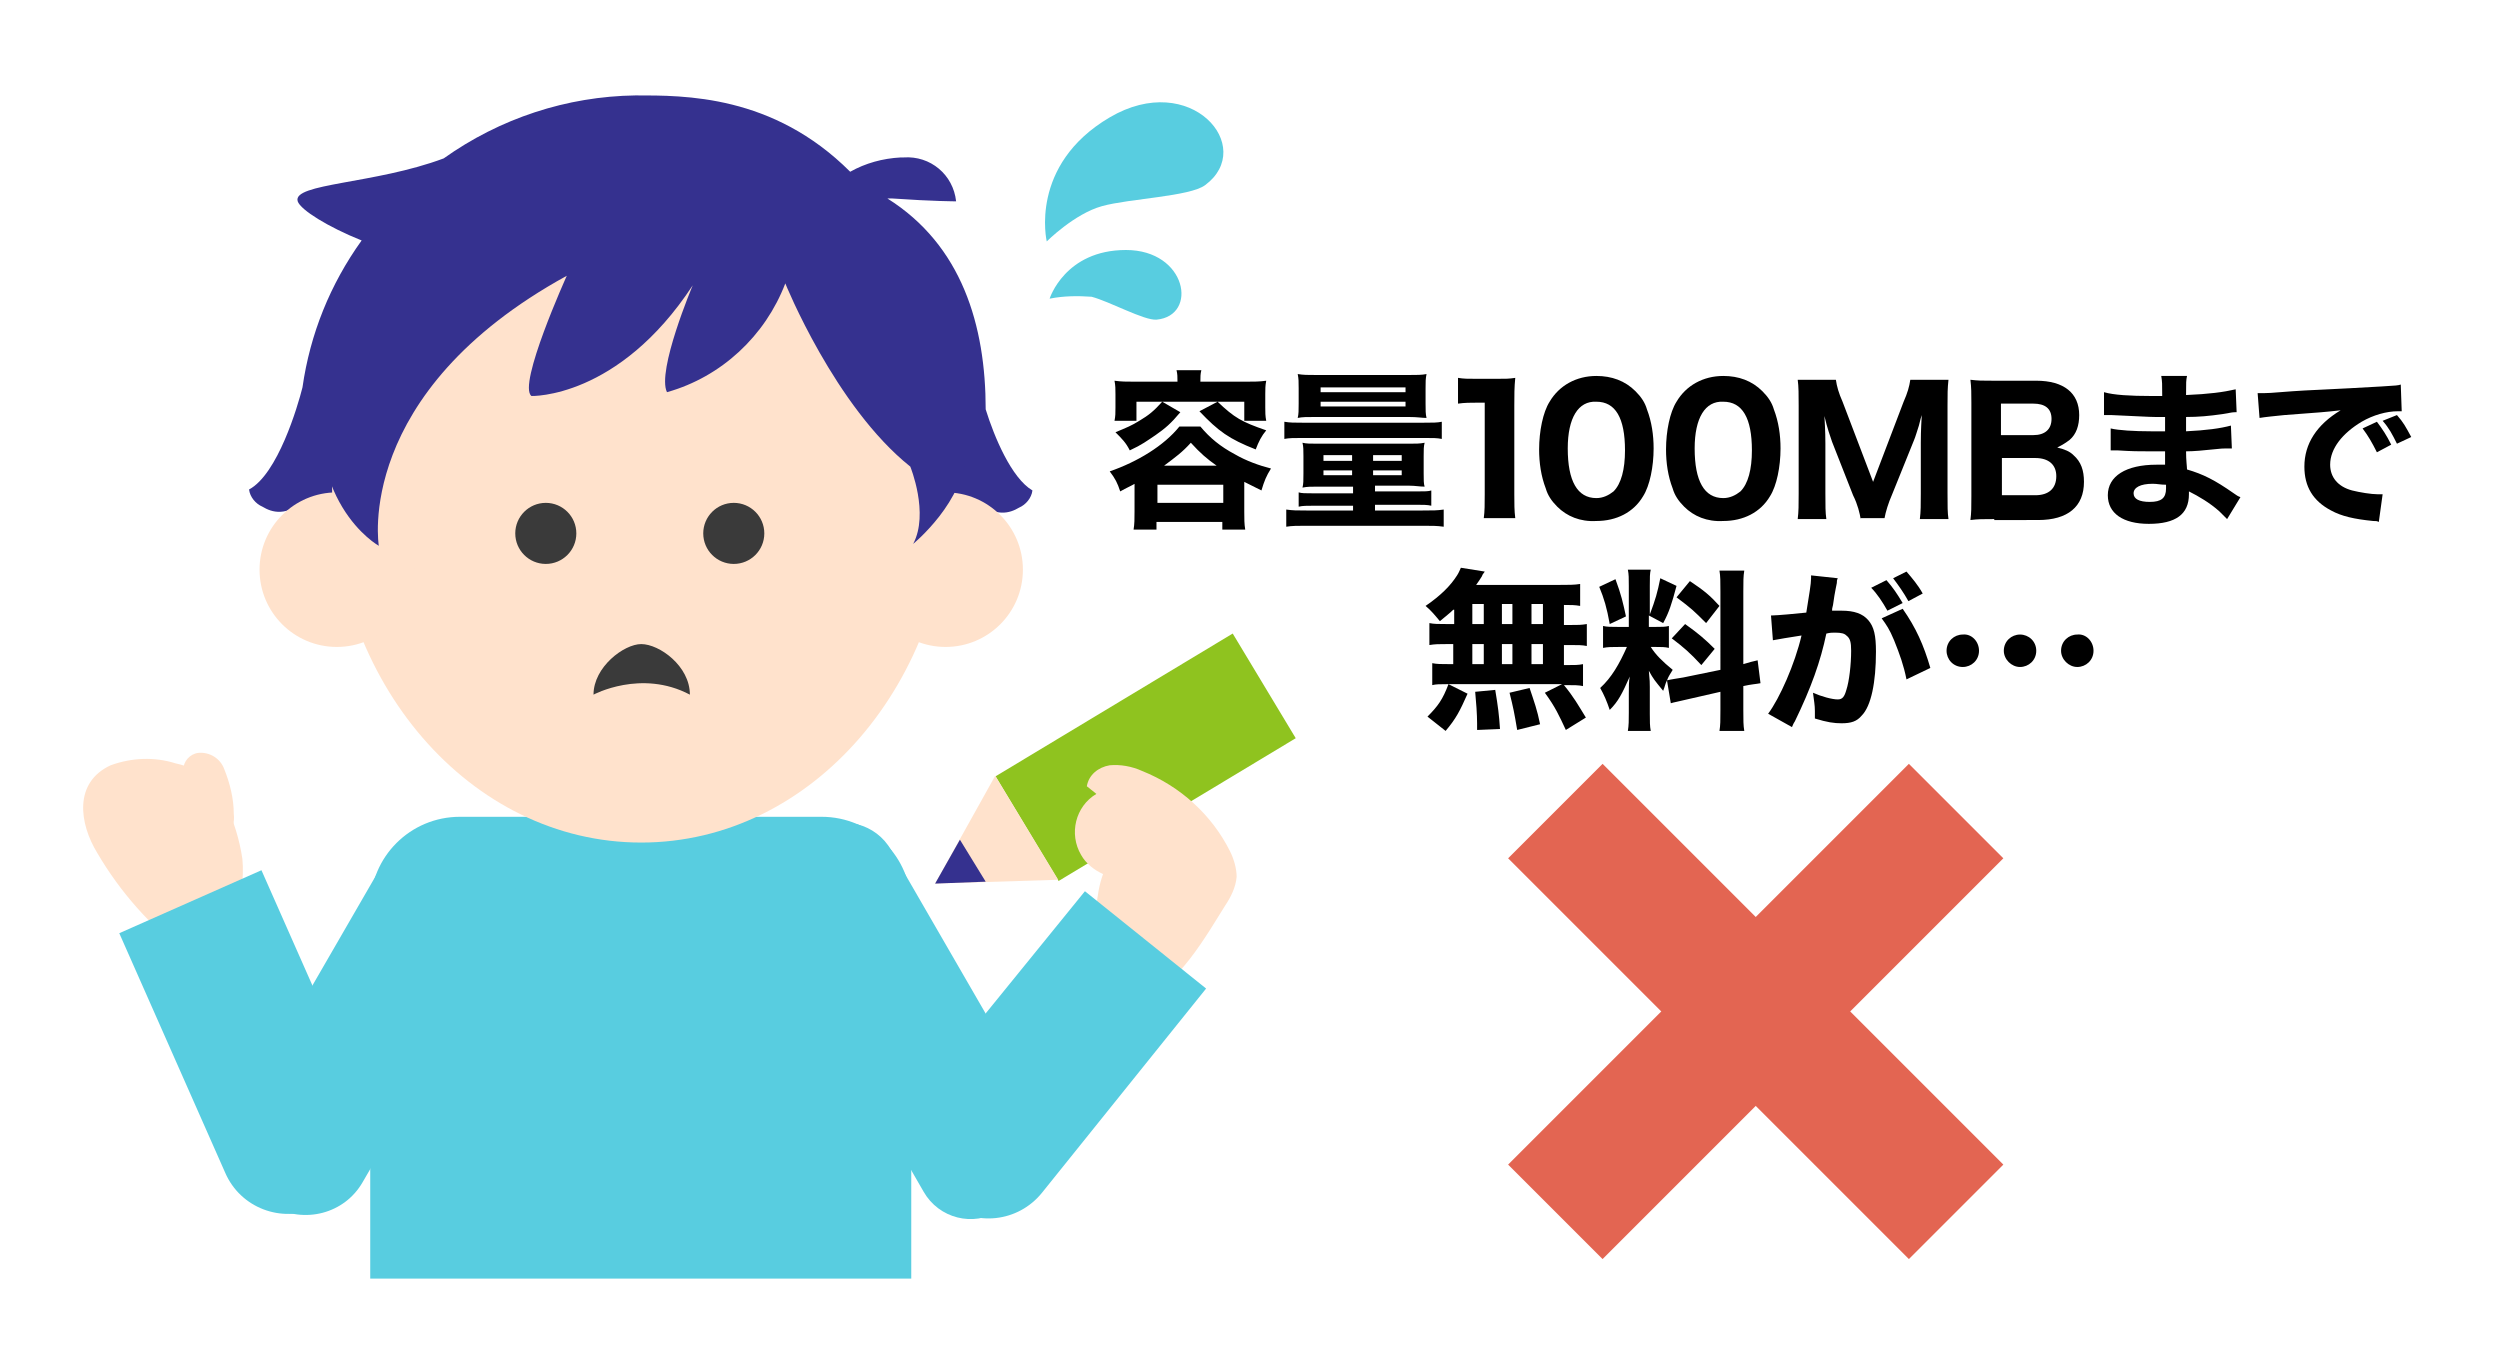 <?xml version="1.0" encoding="utf-8"?>
<!-- Generator: Adobe Illustrator 27.6.1, SVG Export Plug-In . SVG Version: 6.00 Build 0)  -->
<svg version="1.1" id="レイヤー_1" xmlns="http://www.w3.org/2000/svg" xmlns:xlink="http://www.w3.org/1999/xlink" x="0px"
	 y="0px" width="262px" height="141px" viewBox="0 0 262 141" style="enable-background:new 0 0 262 141;" xml:space="preserve">
<style type="text/css">
	.st0{fill:#58CDE0;}
	.st1{fill:#35318F;}
	.st2{fill:#FFE2CC;}
	.st3{fill:#3A3A3A;}
	.st4{fill:#8FC31F;}
	.st5{fill:none;stroke:#E36552;stroke-width:14;stroke-miterlimit:10;}
	.st6{enable-background:new    ;}
</style>
<g>
	<path class="st0" d="M48.2,85.6h37.9c5.2,0,9.4,4.2,9.4,9.4v39l0,0H38.8l0,0V95C38.8,89.8,43,85.6,48.2,85.6z"/>
	<path class="st0" d="M25.1,116.5l15.2-26.3c1.9-3.3,6.1-4.4,9.5-2.5l0.9,0.5c3.3,1.9,4.4,6.1,2.5,9.5L38,123.9
		c-1.9,3.3-6.1,4.4-9.5,2.5l-0.9-0.5C24.3,124,23.2,119.8,25.1,116.5z"/>
	<path class="st1" d="M103.3,42.9c0-8.8-2.5-17.2-10.3-22.1c0.2,0,0.3,0,0.5,0c4.3,0.3,6.7,0.3,6.7,0.3c-0.3-2.8-2.7-4.8-5.5-4.6
		c-0.1,0-0.2,0-0.3,0c-1.9,0.1-3.7,0.6-5.3,1.5c-8.1-8.1-17.4-8-22.5-8c-7.2,0.1-14.2,2.4-20.1,6.6c-7.2,2.7-15.9,2.6-15.3,4.5
		c0.3,0.9,3.2,2.7,6.7,4.1c-3.3,4.6-5.4,9.8-6.2,15.4c-0.5,2-2.6,9.1-5.6,10.7c0.1,0.8,0.7,1.5,1.4,1.8c1,0.6,2.5,1.1,4.6-0.8
		c2.5,11.3,13.5,21.7,18.2,24.7s16.3-0.2,16.3-0.2s12.7,0.7,18.2-0.8s15.5-11.4,17.6-23.4l0,0c2,1.6,3.4,1.2,4.4,0.6
		c0.7-0.3,1.3-1,1.4-1.8C106,50.1,104.2,45.8,103.3,42.9z"/>
	<ellipse class="st2" cx="67.2" cy="50.8" rx="32.4" ry="37.5"/>
	<circle class="st2" cx="35.3" cy="59.7" r="8.1"/>
	<circle class="st2" cx="99.1" cy="59.7" r="8.1"/>
	<circle class="st3" cx="57.2" cy="55.9" r="3.2"/>
	<circle class="st3" cx="76.9" cy="55.9" r="3.2"/>
	<path class="st1" d="M39.7,57.2c0,0-2.7-16,19.7-28.3c0,0-5.2,11.5-3.7,12.6c0,0,9.1,0.3,16.9-11.6c0,0-3.8,9-2.7,11.2
		c5.7-1.6,10.3-5.9,12.4-11.4c0,0,5.2,12.9,13.1,19.2c0,0,2,4.9,0.3,8.1c0,0,5.5-4.5,5.5-9.7s-0.6-18.2-7.8-24.4S73.3,7.4,61,11.6
		s-24.4,13-27,27S39.7,57.2,39.7,57.2z"/>
	<path class="st3" d="M67.2,67.5c-1.8,0-5,2.4-5,5.3c0,0,5-2.7,10.1,0C72.3,69.8,69.1,67.5,67.2,67.5z"/>
	<path class="st2" d="M19.6,100c-3.8-2.9-7-6.5-9.4-10.6c-1.9-3.1-2.5-7.4,1.4-9.2c2.2-0.8,4.6-0.9,6.8-0.2c1.4,0.3,2.7,0.9,3.7,1.8
		c0.6,0.7,1.1,1.5,1.5,2.4c0.9,1.8,1.5,3.8,1.8,5.8c0.2,2-0.1,4.8-1.5,6.3s-4.1,1.7-5.8,3"/>
	<path class="st0" d="M12.5,97.8l14.9-6.6l0,0l11.1,25.1c1.6,3.6,0,7.9-3.6,9.5c0,0,0,0,0,0l-1.8,0.8c-3.6,1.6-7.9,0-9.5-3.7l0,0
		L12.5,97.8L12.5,97.8z"/>
	<path class="st2" d="M19.6,87.5c-1-2.2-0.7-4.5-0.4-6.8c0-0.9,0.7-1.7,1.6-1.8c1.2-0.1,2.3,0.6,2.7,1.7c0.6,1.5,1,3.1,1,4.7
		c0.1,0.8-0.1,1.6-0.6,2.1c-0.8,0.7-2,1.1-3.1,0.8v-0.7"/>
	<path class="st0" d="M109.7,25.3c0,0-1.9-8,6.6-13s15.4,3.1,10,7.1c-1.6,1.2-7.9,1.4-10.8,2.2S109.7,25.3,109.7,25.3z"/>
	<path class="st0" d="M110,31.3c0,0,1.6-5.1,8-5.1s7.6,6.9,3.2,7.3c-1.3,0.1-4.9-1.9-6.8-2.4C113,31,111.5,31,110,31.3z"/>
	<path class="st0" d="M96.8,124.9L80.5,96.6c-1.6-2.8-0.7-6.3,2.1-7.9l2.9-1.7c2.8-1.6,6.3-0.7,7.9,2.1l16.3,28.2
		c1.6,2.8,0.7,6.3-2.1,7.9l-2.9,1.7C102,128.6,98.4,127.7,96.8,124.9z"/>
	
		<rect x="105.5" y="72.9" transform="matrix(0.857 -0.516 0.516 0.857 -23.695 73.321)" class="st4" width="29" height="12.8"/>
	<polygon class="st2" points="98,92.6 110.9,92.2 104.3,81.3 	"/>
	<polygon class="st1" points="98,92.6 103.3,92.4 100.6,88 	"/>
	<path class="st2" d="M128.4,94.9c0.6-0.9,1.1-1.9,1.2-3c0-0.9-0.3-1.9-0.7-2.7c-1.9-3.8-5.2-6.8-9.2-8.4c-1.1-0.5-2.3-0.7-3.4-0.6
		c-1.2,0.2-2.2,1-2.4,2.2l1,0.8c-2.2,1.3-2.9,4.2-1.6,6.4c0.5,0.9,1.4,1.6,2.3,2c-0.4,1.1-0.6,2.3-0.7,3.5c-0.3,3.3,0.1,9.1,4.6,9.2
		C123,104.3,126.8,97.4,128.4,94.9z"/>
	<path class="st0" d="M113.7,93.4l12.7,10.2l0,0L109.2,125c-2.5,3.1-7,3.6-10.1,1.1c0,0,0,0,0,0l-1.6-1.3c-3.1-2.5-3.6-7-1.1-10.1
		c0,0,0,0,0,0L113.7,93.4L113.7,93.4z"/>
	<g>
		<line class="st5" x1="205" y1="85" x2="163" y2="127"/>
		<line class="st5" x1="163" y1="85" x2="205" y2="127"/>
	</g>
	<g class="st6">
		<path d="M119.1,50.6c-0.7,0.4-1,0.5-1.7,0.9c-0.3-0.9-0.5-1.3-1.1-2.1c2.9-1,5.7-2.7,7.3-4.7h2.2c1,1.2,2.1,2.1,3.6,2.9
			c1.2,0.7,2.6,1.2,3.8,1.5c-0.5,0.8-0.7,1.3-1,2.3c-0.8-0.4-0.8-0.4-1.8-0.9v3.1c0,0.8,0,1.3,0.1,1.9h-2.4v-0.8h-6.9v0.8h-2.4
			c0.1-0.6,0.1-1.1,0.1-1.9V50.6z M123.4,40c0-0.5,0-0.8-0.1-1.2h2.6c-0.1,0.4-0.1,0.7-0.1,1.2h4.8c0.8,0,1.4,0,2.1-0.1
			c-0.1,0.5-0.1,0.9-0.1,1.4v1.4c0,0.5,0,0.9,0.1,1.4h-2.3v-2h-11.3v2h-2.3c0.1-0.5,0.1-0.8,0.1-1.4v-1.4c0-0.5,0-0.9-0.1-1.4
			c0.7,0.1,1.3,0.1,2.1,0.1H123.4z M123.7,43.2c-1,1.2-1.6,1.7-2.6,2.4c-0.9,0.6-1.4,1-2.7,1.6c-0.4-0.8-0.8-1.2-1.5-1.9
			c1.2-0.5,1.7-0.7,2.5-1.2c1-0.6,1.5-1,2.4-2L123.7,43.2z M121.3,52.7h6.9v-1.9h-6.9V52.7z M127.5,48.8c-1-0.7-1.7-1.3-2.7-2.4
			c-0.9,1-1.6,1.5-2.8,2.4H127.5z M127.6,42.1c1.8,1.7,2.5,2.1,5.1,3c-0.5,0.6-0.8,1.2-1.1,2c-2.8-1.1-3.9-1.9-5.9-4L127.6,42.1z"/>
		<path d="M134.6,44.2c0.6,0.1,1,0.1,1.9,0.1h12.7c1,0,1.4,0,1.9-0.1v1.8c-0.5-0.1-0.9-0.1-1.8-0.1h-12.8c-0.9,0-1.4,0-1.9,0.1V44.2
			z M138.1,51c-0.7,0-1.1,0-1.6,0.1c0.1-0.4,0.1-0.7,0.1-1.5v-1.8c0-0.6,0-1-0.1-1.4c0.4,0.1,0.8,0.1,1.7,0.1h9.4
			c0.8,0,1.2,0,1.7-0.1c-0.1,0.4-0.1,0.7-0.1,1.4v1.8c0,0.7,0,1.1,0.1,1.4c-0.5,0-1-0.1-1.6-0.1h-3.6v0.6h4.4c0.8,0,1.2,0,1.5-0.1
			V53c-0.4-0.1-0.9-0.1-1.6-0.1h-4.3v0.6h5c1.1,0,1.5,0,2.2-0.1v1.8c-0.7-0.1-1.2-0.1-2.2-0.1h-12.2c-0.9,0-1.5,0-2.1,0.1v-1.8
			c0.7,0.1,1.1,0.1,2.1,0.1h4.9V53h-4.1c-0.7,0-1.2,0-1.6,0.1v-1.5c0.3,0.1,0.7,0.1,1.5,0.1h4.2V51H138.1z M137.9,43.7
			c-1,0-1.4,0-1.9,0.1c0.1-0.4,0.1-0.8,0.1-1.5v-1.6c0-0.7,0-1-0.1-1.5c0.6,0.1,1,0.1,2,0.1h9.6c0.9,0,1.4,0,1.9-0.1
			c-0.1,0.5-0.1,0.8-0.1,1.5v1.6c0,0.7,0,1.1,0.1,1.5c-0.5,0-0.9-0.1-1.9-0.1H137.9z M138.4,42.6h8.9v-0.5h-8.9V42.6z M138.4,41.1
			h8.9v-0.5h-8.9V41.1z M138.7,47.7v0.6h3v-0.6H138.7z M138.7,49.3v0.5h3v-0.5H138.7z M143.9,48.3h3v-0.6h-3V48.3z M143.9,49.8h3
			v-0.5h-3V49.8z"/>
		<path d="M152.8,39.6c0.6,0.1,1,0.1,2,0.1h2c1.1,0,1.3,0,2-0.1c-0.1,1-0.1,1.8-0.1,2.9v9.3c0,1,0,1.7,0.1,2.5h-3.3
			c0.1-0.7,0.1-1.5,0.1-2.5v-9.6h-0.8c-0.7,0-1.3,0-2,0.1V39.6z"/>
		<path d="M163.2,53.1c-0.6-0.6-1-1.2-1.2-1.9c-0.5-1.3-0.7-2.7-0.7-4.1c0-1.9,0.4-3.9,1.1-5c1-1.7,2.8-2.7,4.9-2.7
			c1.6,0,3,0.5,4.1,1.6c0.6,0.6,1,1.2,1.2,1.9c0.5,1.3,0.7,2.7,0.7,4.1c0,1.9-0.4,3.9-1.1,5c-1,1.7-2.8,2.6-4.9,2.6
			C165.6,54.7,164.2,54.1,163.2,53.1z M164.3,47c0,3.4,1,5.2,3,5.2c0.7,0,1.3-0.3,1.8-0.7c0.8-0.8,1.2-2.3,1.2-4.3
			c0-3.4-1-5.1-3-5.1C165.4,42,164.3,43.8,164.3,47z"/>
		<path d="M176.5,53.1c-0.6-0.6-1-1.2-1.2-1.9c-0.5-1.3-0.7-2.7-0.7-4.1c0-1.9,0.4-3.9,1.1-5c1-1.7,2.8-2.7,4.9-2.7
			c1.6,0,3,0.5,4.1,1.6c0.6,0.6,1,1.2,1.2,1.9c0.5,1.3,0.7,2.7,0.7,4.1c0,1.9-0.4,3.9-1.1,5c-1,1.7-2.8,2.6-4.9,2.6
			C178.9,54.7,177.5,54.1,176.5,53.1z M177.6,47c0,3.4,1,5.2,3,5.2c0.7,0,1.3-0.3,1.8-0.7c0.8-0.8,1.2-2.3,1.2-4.3
			c0-3.4-1-5.1-3-5.1C178.7,42,177.6,43.8,177.6,47z"/>
		<path d="M195,54.4c-0.1-0.6-0.3-1.5-0.8-2.5l-2.2-5.6c-0.2-0.6-0.5-1.4-0.8-2.7c0.1,1.7,0.1,2.5,0.1,2.9v5.2c0,1.3,0,2,0.1,2.7h-3
			c0.1-0.8,0.1-1.5,0.1-2.7v-9.2c0-1.1,0-2-0.1-2.7h4c0.1,0.7,0.3,1.4,0.7,2.3l3.2,8.4l3.2-8.4c0.4-0.9,0.6-1.6,0.7-2.3h4
			c-0.1,0.9-0.1,1.5-0.1,2.7v9.2c0,1.4,0,2,0.1,2.7h-3c0.1-0.8,0.1-1.5,0.1-2.7v-5.3c0-0.4,0-1.2,0.1-2.9c-0.1,0.3-0.1,0.3-0.3,1.1
			c-0.1,0.3-0.4,1.3-0.5,1.5l-2.3,5.7c-0.4,0.9-0.7,1.9-0.8,2.5H195z"/>
		<path d="M209,54.4c-1.2,0-1.7,0-2.5,0.1c0.1-0.8,0.1-1.3,0.1-2.5v-9.8c0-0.9,0-1.6-0.1-2.4c0.9,0.1,1.1,0.1,2.4,0.1h4.5
			c2.9,0,4.5,1.3,4.5,3.6c0,1.1-0.3,2-1,2.6c-0.4,0.3-0.7,0.5-1.3,0.8c0.8,0.2,1.3,0.4,1.7,0.8c0.8,0.7,1.1,1.6,1.1,2.8
			c0,2.6-1.7,4-4.8,4H209z M213.1,45.6c1.2,0,1.9-0.6,1.9-1.7c0-1.1-0.7-1.6-1.9-1.6h-3.4v3.3H213.1z M209.7,51.9h3.6
			c1.4,0,2.2-0.7,2.2-2c0-1.2-0.8-1.9-2.2-1.9h-3.5V51.9z"/>
		<path d="M233.4,54.4c-0.4-0.4-0.5-0.5-0.8-0.8c-1-0.9-2.2-1.6-3.2-2.1c0,0.1,0,0.2,0,0.3c0,2.1-1.4,3.1-4.2,3.1
			c-2.7,0-4.3-1.1-4.3-3c0-2,1.9-3.2,5.1-3.2c0.3,0,0.5,0,0.9,0l0-1.4c-0.5,0-1.2,0-1.6,0c-1.2,0-1.8,0-3.4-0.1c-0.3,0-0.4,0-0.7,0
			l0-2.3c0.8,0.2,2.5,0.3,4.2,0.3c0.4,0,1,0,1.5,0l0-1v-0.5c-0.5,0-0.7,0-1,0c-0.7,0-2.2-0.1-4.6-0.2c-0.2,0-0.4,0-0.5,0
			c-0.1,0-0.2,0-0.3,0l0-2.4c1,0.3,2.8,0.4,4.9,0.4c0.2,0,0.8,0,1.2,0c0-1.3,0-1.5-0.1-2.1h2.7c-0.1,0.5-0.1,0.6-0.1,2
			c2.4-0.1,3.9-0.3,5.2-0.6l0.1,2.4c-0.4,0-0.4,0-1.5,0.2c-1.4,0.2-2.5,0.3-3.8,0.3c0,0.7,0,1.2,0,1.5c2.1-0.1,3.6-0.3,4.7-0.6
			l0.1,2.4c-0.1,0-0.1,0-0.4,0c0,0-0.1,0-0.3,0c-0.3,0-0.3,0-1.3,0.1c-0.9,0.1-2,0.2-2.8,0.2c0,1,0.1,1.6,0.1,1.9
			c1.7,0.5,2.9,1.1,4.9,2.5c0.3,0.2,0.4,0.3,0.7,0.4L233.4,54.4z M225.6,50.7c-1.3,0-2,0.4-2,1c0,0.6,0.6,0.9,1.7,0.9
			c1.2,0,1.7-0.4,1.7-1.4c0-0.1,0-0.4,0-0.4C226.4,50.8,226.1,50.7,225.6,50.7z"/>
		<path d="M236.6,41.2c0.4,0,0.6,0,0.7,0c0.3,0,0.5,0,3-0.2c1.2-0.1,4.3-0.2,9.3-0.5c1.6-0.1,1.7-0.1,2-0.2l0.1,2.8
			c-0.2,0-0.3,0-0.4,0c-1.2,0-2.6,0.4-3.8,1.1c-2,1.2-3.3,2.8-3.3,4.5c0,1.3,0.8,2.3,2.3,2.7c0.8,0.2,2,0.4,2.7,0.4
			c0.1,0,0.2,0,0.5,0l-0.4,2.9c-0.2-0.1-0.3-0.1-0.6-0.1c-2-0.2-3.3-0.5-4.4-1.1c-1.9-1-2.8-2.5-2.8-4.6c0-2.4,1.3-4.4,3.8-5.9
			c-1.8,0.2-1.9,0.2-5.9,0.5c-1,0.1-2,0.2-2.6,0.3L236.6,41.2z M249.1,47.4c-0.5-1-0.9-1.7-1.5-2.5l1.5-0.7c0.6,0.8,1,1.4,1.5,2.4
			L249.1,47.4z M251.2,46.5c-0.5-1-0.8-1.6-1.5-2.4l1.5-0.6c0.7,0.8,0.9,1.2,1.5,2.3L251.2,46.5z"/>
	</g>
</g>
<g>
	<g>
		<path d="M152.3,63.9c-0.4,0.4-0.7,0.6-1.4,1.2c-0.5-0.6-0.9-1.1-1.5-1.6c1.6-1.1,2.6-2.1,3.3-3.2c0.2-0.3,0.3-0.6,0.4-0.8l2.5,0.4
			c-0.1,0.2-0.2,0.2-0.3,0.5c-0.2,0.3-0.3,0.5-0.6,0.9h8.6c1.1,0,1.7,0,2.3-0.1v2.3c-0.6-0.1-0.9-0.1-1.7-0.1v2.1h0.6
			c0.9,0,1.2,0,1.8-0.1v2.3c-0.5-0.1-0.9-0.1-1.8-0.1h-0.6v2.1h0.3c0.9,0,1.2,0,1.7-0.1v2.3c-0.5-0.1-0.9-0.1-1.7-0.1h-0.3
			c1,1.2,1.5,2.1,2.3,3.4l-2.1,1.3c-0.7-1.5-1.1-2.4-2.2-3.9l1.8-0.9h-12.1c-0.7,0-1.1,0-1.5,0.1v-2.3c0.5,0.1,0.9,0.1,1.8,0.1h0.4
			v-2.1h-0.7c-0.8,0-1.2,0-1.8,0.1v-2.3c0.5,0.1,0.9,0.1,1.8,0.1h0.8V63.9z M149.6,75.1c1.1-1.1,1.6-1.8,2.2-3.4l2,1
			c-0.8,1.8-1.2,2.6-2.3,3.9L149.6,75.1z M154.3,65.4h1.2v-2.1h-1.2V65.4z M154.3,69.6h1.2v-2.1h-1.2V69.6z M154.8,76.5
			c0-0.3,0-0.6,0-0.7c0-0.9-0.1-2.3-0.2-3.3l2.1-0.2c0.3,1.8,0.4,2.6,0.5,4.1L154.8,76.5z M157.4,65.4h1.1v-2.1h-1.1V65.4z
			 M157.4,69.6h1.1v-2.1h-1.1V69.6z M159,76.5c-0.3-1.8-0.4-2.3-0.8-3.9l2.1-0.5c0.5,1.5,0.8,2.3,1.1,3.8L159,76.5z M161.7,65.4
			v-2.1h-1.2v2.1H161.7z M161.7,69.6v-2.1h-1.2v2.1H161.7z"/>
		<path d="M174.7,71.3c-0.2,0.4-0.2,0.6-0.4,1.1c-0.9-1.1-1-1.2-1.5-2.1c0.1,1.1,0.1,1.2,0.1,1.7v2.8c0,0.8,0,1.3,0.1,1.8h-2.4
			c0.1-0.6,0.1-1.1,0.1-1.9v-2c0-0.7,0-1.3,0.1-1.8c-0.8,1.8-1.2,2.6-2.1,3.5c-0.3-0.9-0.6-1.6-1-2.3c1.2-1.1,2-2.5,2.8-4.3h-0.8
			c-0.8,0-1.2,0-1.7,0.1v-2.3c0.4,0.1,0.8,0.1,1.6,0.1h1.1v-4.3c0-0.8,0-1.2-0.1-1.7h2.4c-0.1,0.4-0.1,0.8-0.1,1.7v3
			c0.6-1.6,0.8-2.3,1.1-3.8l1.7,0.8c-0.5,1.9-0.8,2.8-1.4,3.9l-1.5-0.8v1.2h0.7c0.7,0,1,0,1.4-0.1v2.3c-0.4-0.1-0.8-0.1-1.4-0.1H173
			c0.5,0.8,1.2,1.5,2.3,2.4C175,70.7,174.9,70.8,174.7,71.3c0.4-0.1,1.1-0.2,1.7-0.3l3.9-0.8V62c0-1.1,0-1.6-0.1-2.2h2.6
			c-0.1,0.6-0.1,1.1-0.1,2.2v7.6c0.7-0.2,1-0.3,1.5-0.4l0.3,2.4c-0.5,0.1-0.9,0.1-1.8,0.3v2.5c0,1.1,0,1.6,0.1,2.2h-2.6
			c0.1-0.6,0.1-1.1,0.1-2.2v-1.9l-3.5,0.8c-0.8,0.2-1.4,0.3-1.7,0.4L174.7,71.3z M169.3,60.7c0.6,1.6,0.8,2.5,1.1,3.9l-1.7,0.8
			c-0.3-1.7-0.6-2.7-1.1-3.9L169.3,60.7z M176.6,65.4c1.4,1,2.1,1.6,3.1,2.6l-1.4,1.7c-1.2-1.3-1.9-1.9-3.1-2.8L176.6,65.4z
			 M177.1,60.9c1.5,1,2.1,1.5,3.1,2.6l-1.4,1.8c-1.3-1.3-1.5-1.5-3.1-2.7L177.1,60.9z"/>
		<path d="M185.6,64.5h0.1c0.5,0,2.7-0.2,3.6-0.3c0.3-1.9,0.5-3,0.5-3.6c0-0.1,0-0.1,0-0.3l2.8,0.3c-0.1,0.2-0.1,0.3-0.1,0.5
			c0,0.1-0.2,0.8-0.4,2.3c-0.1,0.4-0.1,0.4-0.1,0.6c0.4,0,0.7,0,1,0c1.3,0,2.2,0.3,2.8,1c0.6,0.7,0.8,1.6,0.8,3.3
			c0,3.2-0.5,5.7-1.5,6.7c-0.5,0.6-1.1,0.8-2.1,0.8c-0.8,0-1.5-0.1-2.8-0.5c0-0.4,0-0.5,0-0.8c0-0.6-0.1-1.1-0.2-1.9
			c0.9,0.4,2,0.7,2.6,0.7c0.5,0,0.7-0.3,0.9-1c0.3-0.9,0.5-2.7,0.5-4.1c0-0.9-0.1-1.3-0.5-1.6c-0.2-0.2-0.5-0.3-1.2-0.3
			c-0.3,0-0.5,0-0.9,0.1c-0.6,2.9-1.6,5.7-3.3,9.2c-0.2,0.3-0.2,0.4-0.3,0.6l-2.5-1.4c1.2-1.6,2.8-5.2,3.5-8.2
			c-1.3,0.2-2.5,0.4-3,0.5L185.6,64.5z M197.7,60.8c0.7,0.8,1.1,1.4,1.7,2.4l-1.6,0.8c-0.5-0.9-1.1-1.8-1.7-2.4L197.7,60.8z
			 M199.4,63.8c1.4,2,2.2,3.8,2.9,6.2l-2.5,1.2c-0.3-1.5-0.7-2.6-1.3-4.1c-0.5-1.2-0.8-1.6-1.3-2.3L199.4,63.8z M199.8,59.9
			c0.6,0.7,1.2,1.4,1.7,2.3l-1.5,0.8c-0.5-0.9-1-1.6-1.6-2.4L199.8,59.9z"/>
		<path d="M207.4,68.2c0,1-0.8,1.7-1.7,1.7c-1,0-1.7-0.8-1.7-1.7c0-1,0.8-1.7,1.7-1.7C206.6,66.4,207.4,67.2,207.4,68.2z
			 M213.4,68.2c0,1-0.8,1.7-1.7,1.7s-1.7-0.8-1.7-1.7c0-1,0.8-1.7,1.7-1.7S213.4,67.2,213.4,68.2z M219.4,68.2c0,1-0.8,1.7-1.7,1.7
			s-1.7-0.8-1.7-1.7c0-1,0.8-1.7,1.7-1.7C218.6,66.4,219.4,67.2,219.4,68.2z"/>
	</g>
</g>
</svg>
